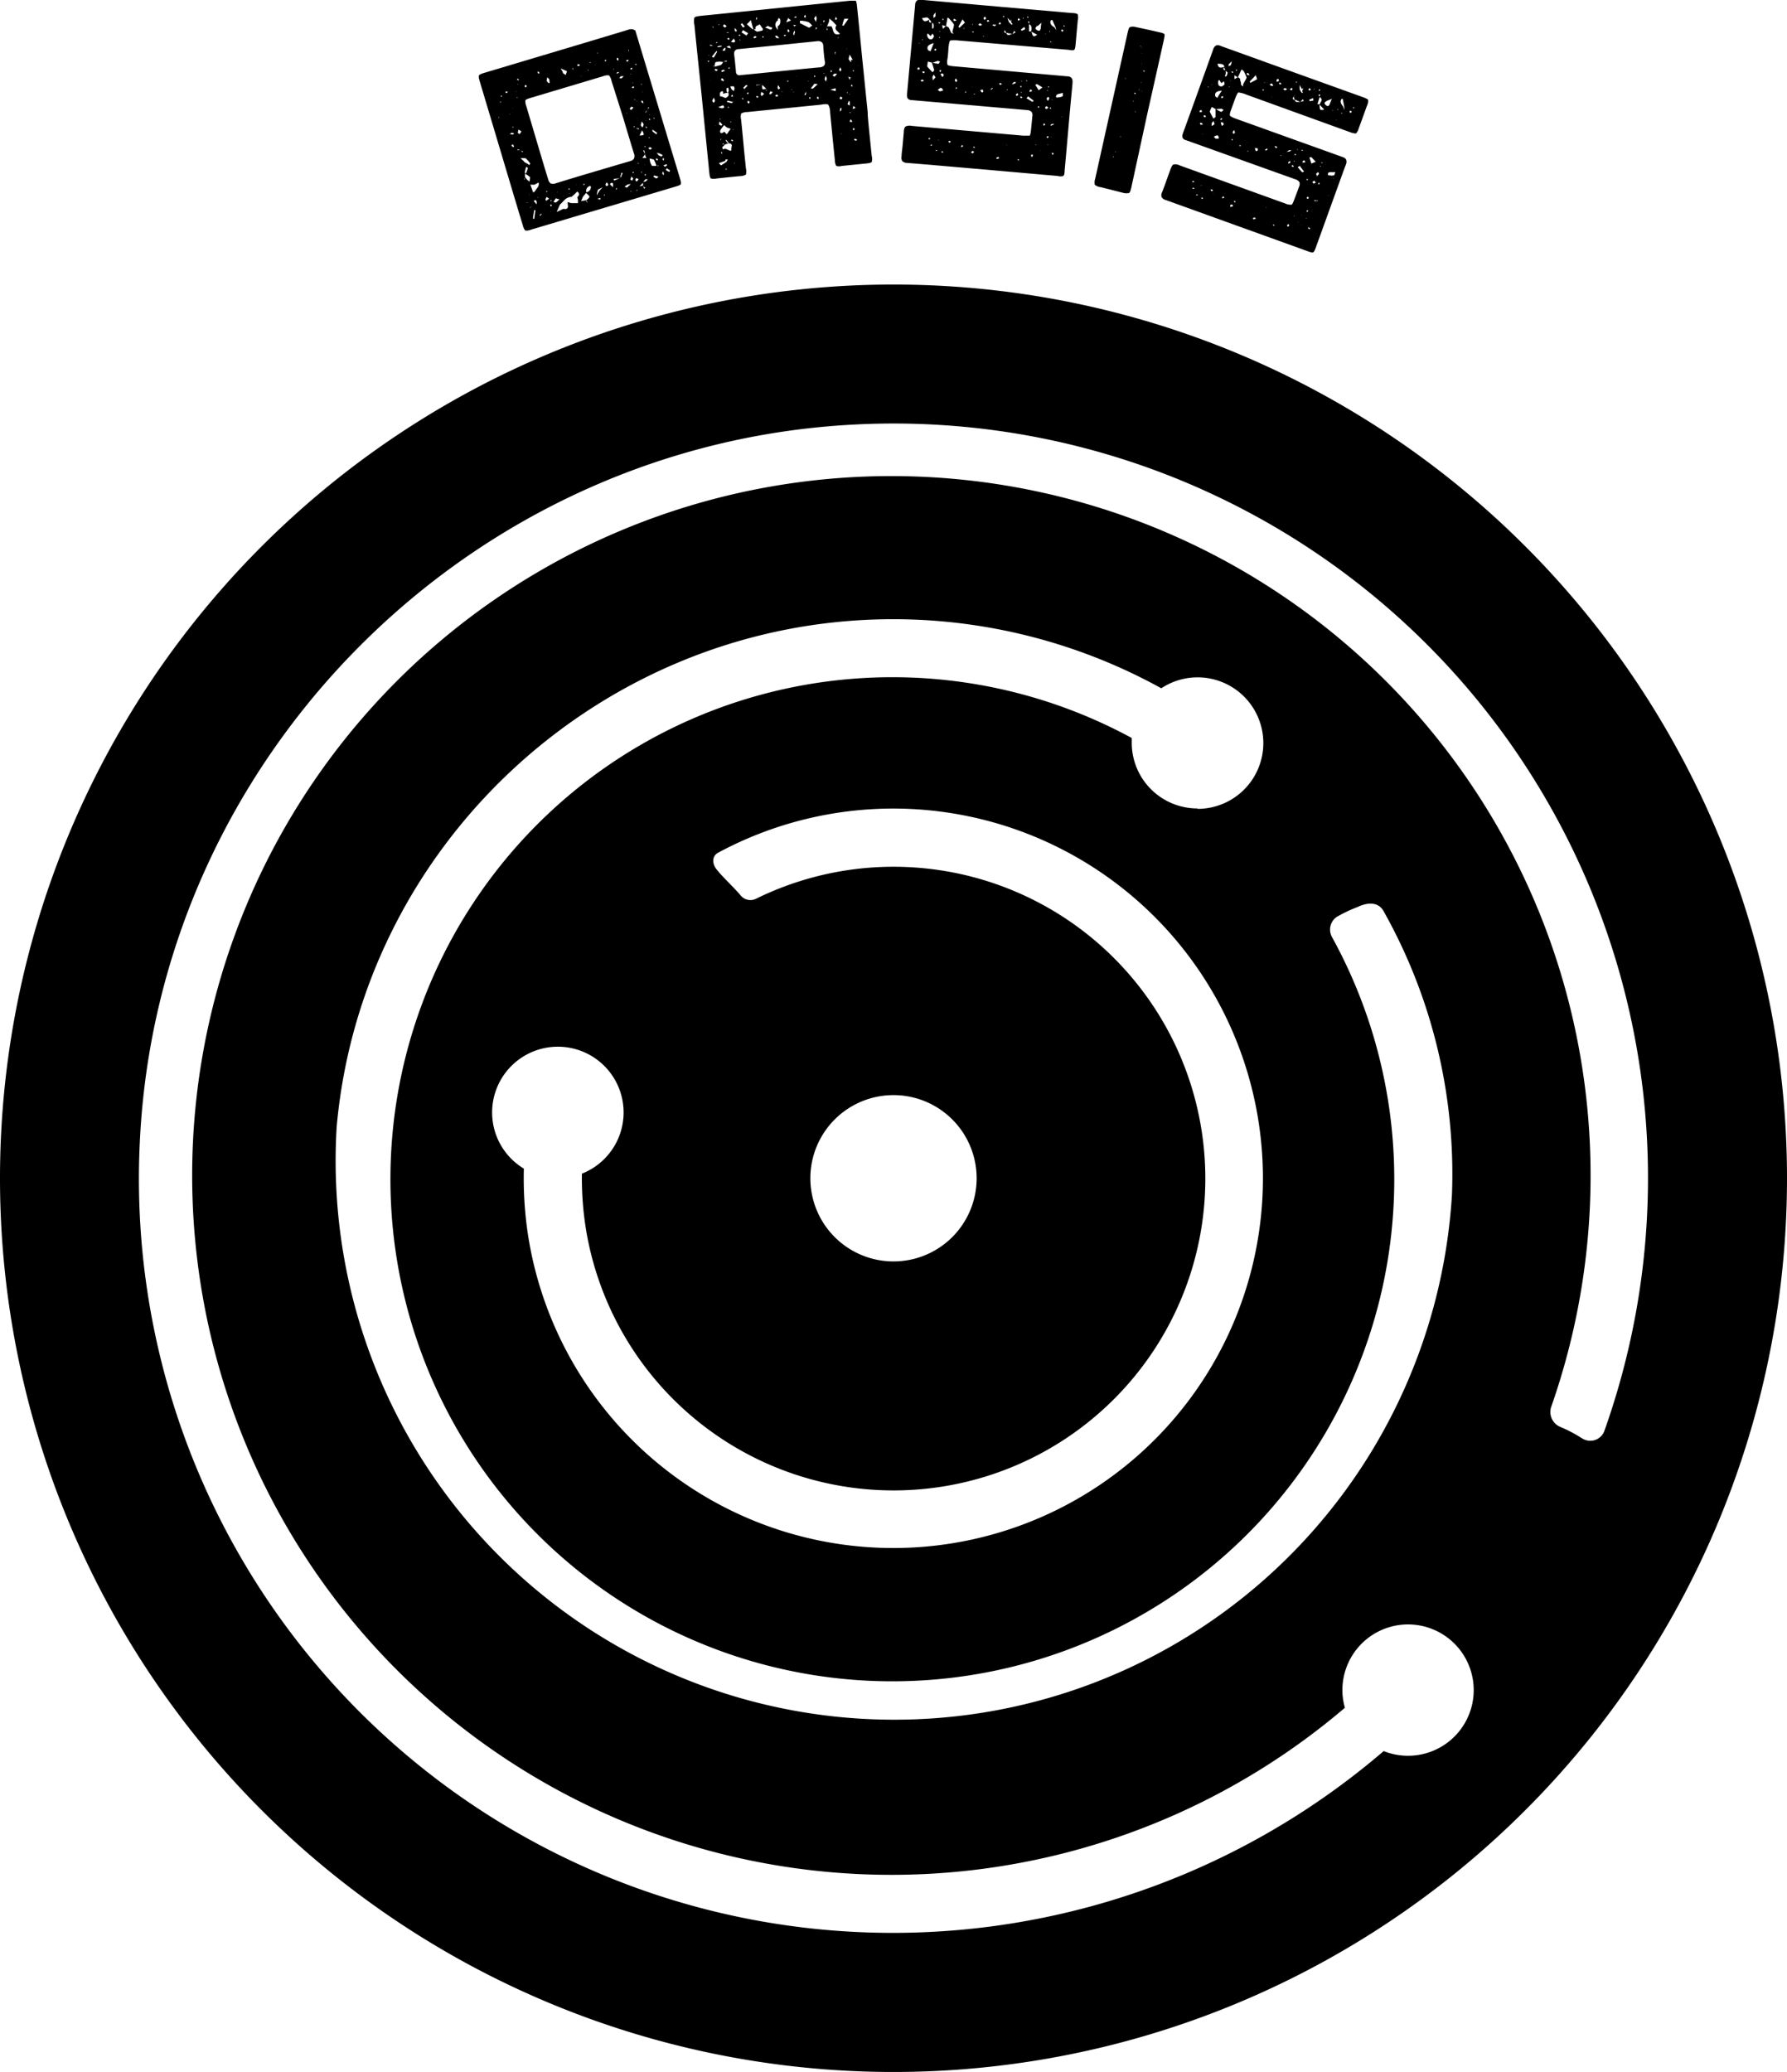 <svg xmlns="http://www.w3.org/2000/svg" viewBox="0 0 220.74 255.88"><title>Ресурс 3</title><g id="Слой_2" data-name="Слой 2"><g id="Layer_1" data-name="Layer 1"><path d="M78.6,4.17Q79.29,6.48,84,22.05q.17.57.09.69c0,.09-.25.18-.63.3L65.6,28.36a1.42,1.42,0,0,1-.72.11,1.53,1.53,0,0,1-.3-.66c-.25-.79-1.14-3.75-2.67-8.9l-2.64-8.83c-.13-.42-.16-.67-.11-.76s.27-.21.69-.33Q75.43,4.34,77.64,3.66a.88.88,0,0,1,.64,0l.2.11ZM60.67,10.63s0,0,0,0Zm.87,4.07,0-.07.14-.2-.06,0a1.11,1.11,0,0,0-.09.25Zm.24-2.1,0,0-.05,0,.06.07.11-.06,0-.06Zm.15-.8-.09.08.09.08.08-.07L62,11.81ZM61.85,10l0,0,.06,0,0,0,0,0Zm.65,1.32a.07.07,0,0,0-.06,0s0,0,0,.05.08.12.13.13l.17-.13-.19-.09ZM62.79,17l.06,0,0,0h0ZM63,14.06a.76.76,0,0,0-.13.13l0,0s0,0,0,0l.14-.11,0-.05A.17.17,0,0,1,63,14.06Zm.39,2.55.11-.14-.31-.08-.22.16.38.07Zm-.25-3.88.05,0,0,0Zm.07-2.39,0-.05,0,.1Zm.11,7.47-.15.18.25.2.07-.16v0Zm0-2.16s-.05,0,0,.06.05,0,.1.06a.33.33,0,0,0,0-.1Zm0-2.32v.05h.05Zm.39-2h.07l0-.06ZM64,9.69l-.16.14.2.08a.07.07,0,0,0,.06,0s0,0,0,0ZM63.82,12v.06h.11s0,0,0-.06Zm.1,6.55h.35l-.34-.11v.06A.18.18,0,0,0,63.92,18.57Zm.28-2c.08-.13.15-.24.21-.32L64.05,16c-.06.25-.09.38-.09.41A1.86,1.86,0,0,0,64.2,16.57ZM64,10.48v-.11l-.06,0ZM64.76,20l.65.38.09-.18a3.87,3.87,0,0,0-.56-.65,2.61,2.61,0,0,0-.64,0l.42.37Zm-.4-1.42a1.28,1.28,0,0,0,.18.22l.08-.1A1.32,1.32,0,0,1,64.36,18.59Zm.28,1.56,0,0,0-.13S64.69,20.09,64.64,20.15Zm.06,2h.13a.41.41,0,0,1,0-.12.37.37,0,0,0,0-.12.51.51,0,0,1,0,.11Zm.2-11.67a2,2,0,0,0-.11.22l.19.11.08-.21Zm.18,11.71.34.25.06-.55a3.76,3.76,0,0,0-.63-.44c0,.18,0,.33,0,.43a3.08,3.08,0,0,0,.22.26ZM74.51,9.41l-9,2.69c-.37.11-.57.21-.62.3a1.71,1.71,0,0,0,.12.7c1.63,5.49,2.52,8.5,2.69,9a1,1,0,0,0,.3.54.77.77,0,0,0,.64,0c2.88-.89,6-1.8,9.18-2.74a.73.73,0,0,0,.5-.33.86.86,0,0,0,0-.59c-.12-.35-.58-1.88-1.39-4.59L75.54,10a1.56,1.56,0,0,0-.31-.69A1.42,1.42,0,0,0,74.51,9.41ZM65,21.36q.14-.36.21-.63L65,20.6a4.66,4.66,0,0,0-.16.59.7.7,0,0,0,0,.2l.12,0Zm0,2.71,0,.05,0,0a.08.08,0,0,0,0,0,0,0,0,0,0,0,0h0Zm.14,1,0,0s0,0,0-.06H65l0,0,0,0Zm.08-1.76,0,0h0Zm.06,0,.24.24s0,0,0,0Zm.1.73,0-.07-.05.08a.09.09,0,0,0,.06,0v0l0,0Zm.3,1.43-.23.22.06,0,0,0Zm.29-1.76c0,.08.09-.09.41-.52a.76.76,0,0,0,.16-.65l-.53.27-.5,0q.25.66.36,1A.44.44,0,0,1,65.89,23.72Zm-.34-2.45h0a0,0,0,0,0,0,0v0s0,0,0,0h0Zm0-3.8,0,0h0Zm0,8v-.06Zm.52.49a0,0,0,0,0-.05,0c-.07,0-.11,0-.1,0a9.76,9.76,0,0,0-.16,1s0,0,.06.1L66,27c.07-.51.1-.77.1-.77Zm-.2-1.11s.08.09.32.4L66.3,25C66.24,24.66,66.11,24.63,65.92,24.86ZM66,8.11v0H66v0Zm.43.71a.73.73,0,0,0,0,.22l.18.06a1.64,1.64,0,0,0,0-.18A.6.6,0,0,0,66.42,8.82Zm0,15.59h.07s0,0,0-.06h-.06Zm.06-2s0,0,0,.06v.06a.37.37,0,0,0,0-.09Zm.28,4.22a1.94,1.94,0,0,0,.16-.26l-.25.15,0,.17C66.7,26.62,66.75,26.6,66.75,26.59Zm0-5.44-.08,0,0,0Zm.08,2.38h0a0,0,0,0,0,0,0c0-.06,0-.08,0,0h0Zm.07,1.62,0,0v0Zm.39,1.74,0,0a.05.05,0,0,1,0,0l0,0h0l0,0Zm.06-2.28s0,.06.08.1.09.05.1,0,.12-.07.28-.22l-.33-.21Zm.29-1-.14-.08a.71.71,0,0,0-.06.14l.11,0,0,0,0,0A0,0,0,0,1,67.62,23.57ZM67.52,10l.24.26.13,0a2.25,2.25,0,0,0-.06-.51l-.23-.2C67.55,9.8,67.52,10,67.52,10Zm.18,15.83h0Zm.37-.34a.43.43,0,0,0,.11-.16l-.2-.09q0,.2,0,.21a.09.09,0,0,0,.06,0S68.07,25.5,68.07,25.49Zm0-.63.08-.14-.14,0,0,.1v0Zm0,1.3a.43.43,0,0,1,0-.05l-.07.05h.06Zm.59-1.67a2.45,2.45,0,0,1-.16.24l-.14.21.3.08a4.37,4.37,0,0,0,.45-.4l-.2-.05A1.48,1.48,0,0,1,68.68,24.49Zm2.63-.12c.32-.29.31-.53,0-.71a5.46,5.46,0,0,1-.7.65,1.27,1.27,0,0,0-.81.34c-.07.06-.17.17-.31.32a3.73,3.73,0,0,1-.3.29s-.15.32-.4.92l.77-.37a.43.43,0,0,1,.2,0,.54.54,0,0,0,.19,0,.35.35,0,0,0,.23-.27s0-.23-.07-.58l.5.13.8,0c0-.07,0-.18,0-.34S71.31,24.44,71.31,24.37Zm-2.38-.72,0,0a.38.38,0,0,1-.11.08l0,.05ZM69,10.2l0,0,0-.06Zm.76-1.53-.5-.22.25.43c0,.1.07.14,0,.13l.37.25.16-.46,0,0,0,0Zm-.33-1,0,0,0,0Zm.17,16.5v.05l.06,0ZM70,6.81l0,0,0,0Zm.21,16.53.08.1.09-.09s0,0-.07-.1l-.09.07Zm.21.55-.11-.06s-.06,0,0,0,0,0,.06.09Zm.32-15.47h-.06a1.56,1.56,0,0,1,.1.24.37.37,0,0,0,0-.13A.37.37,0,0,0,70.78,8.42Zm0,.28h0l0,.05Zm.41,14a.23.23,0,0,1,0,.1l.05.05s0,0,0-.05l0,0-.06,0Zm.13.94,0,0h0Zm0,.69s0,0,0,0h0v0Zm.1-16.41-.1.17a.65.65,0,0,0,.23.07A.61.61,0,0,0,71.64,8Zm.16,17.39a0,0,0,0,0,0,0v0h0v0h0Zm.26-15.93s0,0,0-.06l-.08.07.07,0Zm.6,15.37c.27-.21.4-.36.41-.44s-.14-.23-.41-.48l-.37.43s-.1.21-.25.57l.6-.09Zm-.18-2-.11-.06-.07.1a.4.4,0,0,0,.12.07Zm.18,1a.66.66,0,0,0,.59-.69s0-.05-.07-.08-.07,0-.09,0A.63.63,0,0,0,72.45,23.81Zm.11,1.26.06-.05c-.06-.09-.12-.16-.15-.22s0,.08,0,.13A1.21,1.21,0,0,1,72.56,25.07Zm0-17.64,0,0v0Zm.1,1.29,0,0s0,0,0,.05h.07l0-.1h-.06Zm.28-1-.07.07,0,0L73,7.79ZM73,22.33h0v0Zm.57-14.27a.13.13,0,0,1,0-.06l0,0-.06,0Zm.12,16.11c.2-.35.33-.57.39-.65l.37-.39-.58.28A3,3,0,0,0,73.71,24.17Zm.07-17.66,0,.06.11,0,0-.05-.06,0Zm.4,18.14c0-.1,0-.16,0-.2a3,3,0,0,0-.38.1Zm.47-.45c.08-.11.11-.15.1-.12L74.6,24l0,0s0,0,0,0v0Zm.16.49,0,0,0,0-.09-.08,0,0Zm0-17.31-.11.12.1.08c.06,0,.08-.08.08-.09S74.91,7.45,74.85,7.38Zm0,1.38,0,0,0,0Zm.32,14s0-.09-.15-.23l-.14.15c0,.14,0,.22,0,.24s0,0,.09.05H75l.12-.11A.82.82,0,0,0,75.13,22.77Zm0,.72,0,0,0,0v.08ZM75.16,6.3l0,0v0Zm.56,16.81a2.22,2.22,0,0,0,0-.41c0-.1-.11-.14-.2-.11a.21.21,0,0,0-.16.2Zm.12-14.6-.09,0,.08.1A.83.83,0,0,0,75.84,8.51ZM76.56,22l-.78.11a1.73,1.73,0,0,1,.07.19Zm-.39,1.42a.67.67,0,0,0,.06-.17l-.14,0,0,.16S76.1,23.36,76.17,23.39Zm.09-14.5a.59.59,0,0,0-.13.14l.19,0,.19-.16ZM76.2,7.13c0,.17,0,.26,0,.28l.19.06a1.31,1.31,0,0,0,0-.26Zm.26,17,0,0h0Zm.6-14.72-.39,0s0,.05-.08.1a1.05,1.05,0,0,1-.08.13l.24.05Zm-.14,11.94-.18,0c0,.07,0,.18-.07.31s0,.25,0,.31Zm0-14.49,0,0,.1.06v0l0,0-.07,0ZM77,23.66v-.08h0v0Zm.44-.48.48-.45-.39.05-.38.27ZM77.48,8l-.12,0,0,0,0,0Zm-.09-.56,0,.16h.14a1.42,1.42,0,0,0,.14-.2H77.4Zm.06,6.45-.07.09h.07l0,0s0,0,0,0Zm.18-7.81h0v0Zm0,0c0-.05,0,0,0,.21l.09,0A1.42,1.42,0,0,1,77.64,6.11ZM77.85,21l0,0h0s0,0,0,.08ZM78,13.57l.26-.31-.3-.08s-.09.13-.19.3ZM78.18,22,78,21.8c-.08.23-.13.36-.13.38l.21.13.15-.26ZM78.1,8.38l-.13,0a1.3,1.3,0,0,0-.13.13l.19.08.11-.27Zm-.26,15.25.2.07-.17-.13,0,0h0Zm0-14.54c.07.07.1.09.09.09l0-.08-.06,0Zm.35,1.57-.15.17.2.07s0-.05.11-.16l-.15-.08Zm0-.45,0-.05-.07.1,0,.05A.47.47,0,0,1,78.2,10.21Zm.06,11a.29.29,0,0,0-.1.06l0,.06.07.06.08-.1Zm0-5.53.09,0c.05,0,.08,0,.09.05a.56.56,0,0,0-.1-.18Zm.08-3.45,0,.06.23.1a.35.35,0,0,0-.11-.07ZM78.43,8l0,0s0,0,0,0L78.65,8l-.09-.14-.12.11A0,0,0,0,1,78.43,8Zm.07,14.3a.15.15,0,0,0,.09.08.13.13,0,0,0,.12,0l.18-.25L78.62,22A.21.21,0,0,0,78.5,22.25Zm.44-6.43-.4-.05.36.18A.5.5,0,0,1,78.94,15.82Zm-.25,7.69.06-.11-.11,0,0,.12,0,0ZM78.63,8.92h.05l0,0Zm.08,3.55-.08,0s0,0,.05.05l0,0Zm.07,7.64v.05s0,0,.08.08a.46.46,0,0,1,.05-.1l-.09,0Zm0-5.44,0-.05h-.05Zm0,4.83,0,0,0,0ZM79,16.73q.45,0,.51-.09c0-.07,0-.25-.2-.54Zm.46,5.81L79,23l.43-.07a1.29,1.29,0,0,1,0-.2A.65.65,0,0,1,79.43,22.54Zm-.35-4.42,0,0,0,0,0,0Zm.07-7.76s0,0,0,.06l.09.05a.33.33,0,0,0,0-.1ZM79.28,15a2.83,2.83,0,0,0-.13.48,1.4,1.4,0,0,0,.22.26,1.46,1.46,0,0,0,.14-.38A1.88,1.88,0,0,0,79.28,15Zm-.1-3.21v0Zm.13,9.46-.11-.05c0,.06,0,.1,0,.12h.06Zm-.09-7.07,0,.05,0,0Zm.27-1.42a1.56,1.56,0,0,0-.12-.33l-.13,0c0,.13,0,.2,0,.21h0Zm-.21,3.33v0l0,.05Zm.14-4.74h-.08l0,.05Zm.26,7.7-.16.23-.17.22.27,0,.23,0a.28.28,0,0,0-.07-.11.67.67,0,0,0-.06-.12A2.23,2.23,0,0,1,79.68,19.06Zm-.2-5.69v0l0,0ZM79.67,19c0-.21-.08-.36-.1-.43h-.14a3.27,3.27,0,0,1,.21.4h0Zm-.11,4.31.16-.12L79.45,23C79.48,23.05,79.51,23.17,79.56,23.33Zm.28-1,.21-.17-.32,0a3.11,3.11,0,0,0-.27.33A2.46,2.46,0,0,0,79.84,22.37Zm-.19-4.28-.07.09c.11,0,.16.07.15.07s0-.12,0-.12Zm.07,3.47-.06.05-.06.05.1.08s0,0,.08-.07l0-.07Zm-.09-.67s0,0,0,0l0,0S79.62,20.88,79.63,20.89Zm.06-.51h-.06l0,.05Zm.06-6.4a2.7,2.7,0,0,0,.21-.33l-.12.13a.7.7,0,0,0-.13.15Zm.11,1.9.07-.08s0,0-.09-.1-.07.09-.06.1A.45.45,0,0,1,79.86,15.88Zm0-.94h-.07l0,.06Zm.19-1.4a1.86,1.86,0,0,0,.14-.21h-.13A1.94,1.94,0,0,0,80.05,13.54Zm.22,5,.28-.12-.25-.2-.21.14ZM80.12,17l.09.06a.46.46,0,0,1,.05-.1l-.11,0a0,0,0,0,0,0,0A0,0,0,0,0,80.12,17Zm.23-2.25-.14-.11-.06.11.08.08h0Zm-.19.41,0,.05,0-.05Zm.1-1-.05,0,0,.05.06,0Zm.27,6.33.56,0a6,6,0,0,0-.31-.77,2.23,2.23,0,0,0-.55-.14c.06.32.09.49.1.5A3.54,3.54,0,0,0,80.53,20.48ZM80.59,16l0,.22.48.37.11-.17-.13-.1Zm0,6.2c0-.07,0-.1,0-.09H80.6l0,.06Zm.5-.16.26-.21a5.17,5.17,0,0,0-.54-.16l-.11.14.32.21Zm-.23-7.35,0-.07-.08-.1-.06.1A.41.41,0,0,0,80.91,14.66Zm0,.72-.06,0h0s0,0,0,0h0l0,0h0s0,0,0,0h0l0-.05Zm0,3.84h0Zm.21.29-.06.16.17.14s0,0,.11-.15h0Zm.26,1a.49.49,0,0,1,0-.12l-.14.05-.14,0h.15Zm-.09-1.43a2.26,2.26,0,0,0,.47.22,1.22,1.22,0,0,0,.16-.18l-.43-.21-.33-.07A1.48,1.48,0,0,0,81.36,19.1ZM82,21.63a1,1,0,0,0,0-.2s0-.1-.12-.27a2.74,2.74,0,0,1-.08.28A.83.83,0,0,0,82,21.63Zm.08-2a.62.62,0,0,0-.17-.11,1,1,0,0,0-.07.18,1.07,1.07,0,0,0,.17.15C82,19.67,82,19.59,82,19.59Zm-.14.81.21.15a2.45,2.45,0,0,0,.28-.2l-.14-.11h0ZM82,21.61v0Zm.72-.38s0,0,0-.08l.05-.09-.41-.29-.12.22.21.14Z"/><path d="M107.68,19.26a1.37,1.37,0,0,1,0,.75q-.09.12-.69.18l-3,.3a1.29,1.29,0,0,1-.69,0,1.45,1.45,0,0,1-.17-.69q-.12-1.15-.3-2.94c-.16-1.69-.26-2.67-.29-3a1.81,1.81,0,0,0-.23-.93c-.09-.08-.4-.1-.92,0l-9.11.91a1.36,1.36,0,0,0-.73.19,1.59,1.59,0,0,0,0,.77c.07.7.17,1.71.29,3s.24,2.38.3,3a1.46,1.46,0,0,1,0,.76,1.43,1.43,0,0,1-.75.19l-1.42.14-1.42.15a1.45,1.45,0,0,1-.74,0c-.08-.06-.15-.29-.19-.69l-.94-9.46c-.49-4.79-.8-7.72-.9-8.8a1.81,1.81,0,0,1,0-.92c.07-.1.36-.17.87-.22l4.54-.46L105,.09c.39,0,.62,0,.69,0s.13.28.17.66c.18,1.73.4,3.94.66,6.61q.59,5.78.67,6.59C107.15,14.14,107.34,15.9,107.68,19.26Zm-20.4-11h0Zm.15-.7.06.11.12-.09-.09-.11-.09.07Zm.1-.75,0,.06h.06l0-.05,0,0Zm.19-1.31c0,.17,0,.23,0,.17a2.44,2.44,0,0,1,.38,0Zm0,4.49a.18.18,0,0,1,0-.08h-.06A.19.19,0,0,1,87.76,10Zm.14-5.69,0,0,0,0,0,0S87.89,4.34,87.9,4.32Zm.72,2-.05,0-.15.14L87.93,7l.22.13c.11-.16.25-.39.42-.7V6.31Zm-.28,6.09a2.79,2.79,0,0,0-.13-.34l-.2.4a1.43,1.43,0,0,0,.19.26A2.36,2.36,0,0,0,88.34,12.42Zm-.19-9.15L88,3.34c0,.05.09.08.09.07h0s0,0,0,0ZM88.07,5h0V5l.06,0V5Zm0,3.18h.2s-.06,0-.18-.08A.14.14,0,0,0,88.11,8.14Zm.22,2.48,0,0v0Zm1-3a2,2,0,0,0-.84,0c-.1,0-.16.23-.18.58.48-.13.75-.2.8-.23A1.11,1.11,0,0,0,89.35,7.6Zm-.63.94-.29-.11-.1.16.23.14A2.15,2.15,0,0,0,88.72,8.54Zm-.3,6.88v0l0,0,0,.06.05,0Zm.17-10.26a.43.43,0,0,0-.12.1l.12,0,.11-.08-.1-.07Zm.59.42a1.31,1.31,0,0,0-.39.06s-.07,0-.15.12h.19l.38-.07ZM88.76,19.8h0a.39.39,0,0,1,0,.13.5.5,0,0,1,0,.14c0-.14,0-.23,0-.28ZM89.31,13l-.36.14-.22.09a3.43,3.43,0,0,0,.39.14q.51,0,.21-.36ZM88.87,3l-.11,0,0,.11.1-.08,0,0V3Zm0,12-.06.36a.51.51,0,0,0,.29.15s0,0,.09-.06.06-.06,0-.06a.25.25,0,0,0,0-.06Zm0-1h0Zm.72-1.89c.39-.16.51-.39.35-.69l-.65.16a.35.35,0,0,0,0-.29c-.06-.06-.14,0-.25.05s-.12.25-.11.54a1.64,1.64,0,0,1,.38.1l.34.14,0,0ZM89.72,20a.56.56,0,0,0,.09-.14l.11-.14-.28-.05-.06.2-.79.28.28.27ZM89,14.66l-.11.05.09.08s0,0,0,0Zm0,2.64.1-.09-.1-.06s0,0,0,.05A.65.65,0,0,0,89,17.3Zm1.24-1.41a3.22,3.22,0,0,1-.46-.15,3.19,3.19,0,0,1-.33-.29,4.92,4.92,0,0,0-.46.62.35.35,0,0,0,0,.32c.09.08.21.06.37-.05s.15-.06.19,0,.18.24.25.2a.83.83,0,0,0,.18-.27A2.25,2.25,0,0,0,90.26,15.89Zm-.83-6a1.08,1.08,0,0,0-.22-.24l-.09.11-.06.08a2.27,2.27,0,0,0,.28.19L89.4,10l0-.07Zm-.24,8.9-.12,0,.15.26s0-.08,0-.14S89.19,18.81,89.19,18.77Zm0-9.89.4-.17-.22-.12a.61.61,0,0,0-.25.15l0,.07A.28.28,0,0,1,89.17,8.88Zm0-5.21a0,0,0,0,0,0,0v0Zm1.18,14.87a.63.63,0,0,1,0-.26A1.65,1.65,0,0,1,90.4,18c0-.2-.13-.3-.43-.3h0l-.4.14-.35.33s0,.11.08.29a.46.46,0,0,1,.52,0l.38.16Zm-.82-.7-.24-.16a.4.4,0,0,1-.06.11l.15,0Zm.12-12L89.39,6l-.16.26.34,0S89.6,6,89.63,5.8Zm-.39,7,.05.1,0,0ZM89.44,3c-.1.14-.15.21-.14.22l.25.19.22-.19A3.81,3.81,0,0,0,89.44,3Zm0,4.61.33,0a1.05,1.05,0,0,0,0-.13A2.28,2.28,0,0,0,89.4,7.6Zm0,12h.1a.16.16,0,0,1,.1,0h-.2ZM90,17.7c0-.09-.06-.15-.07-.16l-.22-.28-.07.07a1.36,1.36,0,0,0,.21.29,0,0,0,0,1,0,0Zm0-13.64,0,0V4l-.15,0-.14.06.15,0Zm-.26,16.87.06,0,0-.06H89.6l0,.07Zm0-15.14.25.12.31.06-.15-.3H90Zm.19,5.62.09-.19s0-.16-.07-.39l-.19.05a1.41,1.41,0,0,0,0,.39S89.77,11.34,89.85,11.41Zm.45,1.33.19-.14-.68-.17-.12.15.51.14Zm-.25-7.91A.68.68,0,0,0,90,4.66l-.18.13.17.12.06,0S90.05,4.84,90.05,4.83Zm-.22,8.43.08.08.07-.1-.11-.05s0,0,0,0A0,0,0,0,0,89.83,13.26ZM90,8.5a.46.46,0,0,0,.16-.1.46.46,0,0,1-.07-.07s0-.05,0-.05a.79.79,0,0,0-.12.14l0,0Zm.2,6.51s0,0,.07.1l.08-.09L90.21,15l0,0h0Zm.15-3.16s0,0-.06.06a.22.22,0,0,1-.07.07l0,0ZM90.2,3l0,0V2.94Zm0,12.9,0,0s0,0,0,0Zm.6-5.24.16,0-.32,0-.43,0,0-.08,0,.06a2.51,2.51,0,0,0,.16.4l.27.21a1.15,1.15,0,0,0,.09-.36,2.67,2.67,0,0,0-.09-.26Zm-.36,1.05-.16.18.26.05A2.25,2.25,0,0,0,90.48,11.67Zm.19-6.95a1.73,1.73,0,0,1-.17.21,1.07,1.07,0,0,1-.17.21l.32.06c.16,0,.22-.12.18-.22l-.08-.13Zm-.29,13.87s0,0,.05,0l-.07-.07S90.37,18.59,90.38,18.59Zm.2-1.2,0-.05s0-.05,0-.06l-.15-.09-.08.13.16.07Zm.06-13,0,0,0,0a.64.64,0,0,1,.06.1l.07.11C90.66,4.62,90.65,4.54,90.64,4.43Zm0,11.62a.37.37,0,0,1,0-.1l0,0h0s0,0-.08.07l0,0Zm0-4.1s0,0,0,0a.19.19,0,0,0-.08,0ZM93.31,9.1q6.84-.69,7.91-.78a.9.9,0,0,0,.57-.21.62.62,0,0,0,.09-.57q-.12-.8-.18-1.8c0-.5-.28-.71-.79-.65l-4.78.49-4.84.48c-.45,0-.66.27-.6.7s.12,1.06.22,2.09a.42.42,0,0,0,.54.43ZM90.75,3.46l0,.32a.85.85,0,0,0,.22.15L91,3.7h0Zm0,16.72s0,0,0-.07l-.07,0s0,0,0,.06Zm.56-15.91s0,0-.08.1a.5.5,0,0,0,.16.07l.09-.11Zm.15.7,0-.06-.11,0,0,.06Zm.21-2.11L91.5,3l.27.4L92,3.28Zm-.14,10h0Zm.89-8.76-.64-.38L91.6,4l.61.39Zm-.65,8.19.07-.1-.09-.08c-.06,0-.08,0-.07.1ZM91.94,11l.2-.2a1,1,0,0,1,.23-.21l-.19-.1a4,4,0,0,0-.37.36Zm-.06.4v0l0,0Zm.87-8.92-.25.27L92.25,3l.69.6.12,0C92.92,3.16,92.82,2.76,92.75,2.49Zm-.27,9-.11-.08-.12.16.14.08Zm0,1.33a1.47,1.47,0,0,1,.14-.21l-.21-.16a.9.9,0,0,0-.1.18Zm1-8.24-.21-.12a1.71,1.71,0,0,1-.23.15l.17.14h0Zm.76-1-.4-.57a.94.94,0,0,1-.18.11l-.2.09a.33.33,0,0,0-.12.4H93.1a1.52,1.52,0,0,0,.4.31,3.69,3.69,0,0,0,.72-.16s0,0,0-.09A.25.25,0,0,0,94.23,3.66Zm-.73,8.5.2-.08-.16-.14-.17.06.12.15Zm0-9.77s0-.08,0-.21a.89.89,0,0,0-.11.19v.19a1.59,1.59,0,0,0,.13-.16Zm-.09,8.25.66-.08-.34,0-.35,0Zm.07-8.47s0,0,0,0h0S93.49,2.18,93.49,2.17Zm.68,9.69.23-.18-.34-.24-.08.25A.22.22,0,0,0,94.17,11.86Zm0-1.28a1,1,0,0,0,0,.46c0,.11.19.1.47,0Zm.16-5.93c0-.06-.06-.09-.07-.09l-.11.05.05.06,0,.07.06,0Zm.2,8.11V12.7l0,0Zm.4-9.51-.42.24.72.28a1.52,1.52,0,0,0,.19-.26A4.5,4.5,0,0,1,94.91,3.25Zm-.26,8h.07L94.61,11C94.63,11.12,94.64,11.19,94.65,11.25Zm.11-7.32-.05,0a.07.07,0,0,1,0,.06l.06,0A.28.28,0,0,0,94.76,3.93Zm0-1.28s0,0,0,0h.15l-.09,0Zm.4,9.11s.12-.12.28-.29l-.29-.11a1.8,1.8,0,0,0-.15.31l.08.06.07,0ZM96,4.43a.78.78,0,0,0-.26,0,1.3,1.3,0,0,0,.18.28l.34,0L96,4.42Zm-.13,7.51s.11,0,.27-.1a.86.86,0,0,0-.18-.17l-.21.13Zm.28-9.46a.64.64,0,0,0-.32.84s.09.14.25.39a1.78,1.78,0,0,1,0-.22,1.09,1.09,0,0,1,0-.25c.27-.15.37-.45.28-.88l-.17-.15a1.73,1.73,0,0,0-.12.25S96.14,2.48,96.15,2.48Zm0,8.58.21-.15s-.09-.17-.22-.41a2.94,2.94,0,0,0-.1.32h0Zm0-7.83h0s0,0,0,0Zm.44,8.15.05-.05a.29.29,0,0,1-.08-.08l0,.05,0,0Zm.28-7.07-.06.05,0,0c.06.07.11.11.14.11a.65.65,0,0,0,.16-.16Zm.52-2.12-.24.48,0,.06.06,0,.48-.19c0-.06-.13-.13-.23-.23l-.06-.07,0,0S97.42,2.21,97.4,2.19Zm0,1.39-.14.21a1.2,1.2,0,0,0,.15.2c.09-.09.14-.14.13-.15h0Zm-.14,6.54.1-.07.09-.07-.07,0-.08-.06A1.85,1.85,0,0,0,97.24,10.12Zm.51,1,.08-.08,0-.05-.08.08Zm.11-7.38a.09.09,0,0,1,0,0l0,0,0,.05h0ZM98,11.43a.31.31,0,0,0,.05-.09l-.06,0,0,0a.08.08,0,0,1,0,.05Zm0-7.35a1.55,1.55,0,0,0,0,.23l.12,0c0-.19.08-.29.09-.31l-.06-.23A2.53,2.53,0,0,0,98,4.08Zm.09-1-.06,0a.17.17,0,0,0,0,.05q.06.13.12.12l.19-.16ZM98.35,2l-.29.14.3.05Zm0,7.45.05,0,0,0,0-.05,0,0Zm.37,2.54h0v0Zm.09-9.42,0,.28c.13.07.51.27,1.14.58l.38-.28a2.81,2.81,0,0,0-.46-.42,4.32,4.32,0,0,0-.84-.17Zm0,.9,0,0,0,0Zm.61-1.6a1.14,1.14,0,0,0-.1.19.74.74,0,0,0,.12.13c.08-.08.12-.13.11-.14A.91.91,0,0,0,99.45,1.82Zm.09,9.89c0-.07.06-.19.1-.34l-.11,0c0,.05-.07.15-.13.31ZM99.79,10a.17.17,0,0,0,0,.05.06.06,0,0,0,0,0s.06,0,.05,0l0-.06h-.06Zm.19,2.2.12,0a.2.2,0,0,0,0-.07V12l-.18,0,.06.1Zm.42-1.25a7.76,7.76,0,0,0,.6-.55,3.15,3.15,0,0,0-.39-.06l-.46.57Zm-.07-9.18v0l0,0Zm.17,10.18.09,0-.11,0Zm.29-10a1.93,1.93,0,0,0-.22.34,4.54,4.54,0,0,0,.24.43c0-.22.07-.36.07-.41S100.85,2.14,100.79,1.92Zm-.2,7.58,0,0s0,0,.06,0l.08-.16-.14-.06,0,.15Zm.18-6.13c0,.15-.06.27-.07.35l0,0,0-.07.23-.21-.08-.07Zm.18-.59-.12,0s0,0,0,0h0s0,0,0,0h0l0,0h0s0,0,0,0h0v0h0l.11-.1Zm.12,9.45a2.05,2.05,0,0,1,.08-.2c-.14-.12-.19-.17-.16-.13l-.1.16,0,0Zm.25-.73,0,0v0s0,0,0,0ZM101.44,3l-.09.07.1,0,0-.05Zm.26-.32,0,.06.07,0,.11-.16-.14-.09ZM101.8,9l-.06.05.09.09,0,0s0,0,0-.05Zm.06.8.18.27a3.28,3.28,0,0,0,.09-.4L102,9.35C101.89,9.65,101.86,9.82,101.86,9.83Zm.29-6.51q0,.27-.06.42l.13,0C102.2,3.63,102.18,3.5,102.15,3.32Zm.3-1a3.47,3.47,0,0,1-.06.43l-.23.53.27,0,.27,0h0a2,2,0,0,1,.15.32A1.45,1.45,0,0,0,103,4c.14.25.38.31.71.2l.07,0,0,0h0a6.09,6.09,0,0,0-.45-.44.46.46,0,0,1,0-.62l-.44-.47,0,0Zm-.13,9.6.07,0-.09,0a0,0,0,0,0,0,0Zm.33-3.23c-.05.12-.07.2-.08.22s0,0,.05,0l.06,0c.06-.05.1-.09.1-.14S102.75,8.78,102.65,8.69Zm.58,2.59a2.26,2.26,0,0,0,0-.35l-.5.13-.14.06h0Zm-.47.44,0-.05,0,0,0,.06Zm0-8.4v0h0Zm0,1.78,0-.07Zm.34,4.41s.12-.14.3-.38l-.35,0-.22.22Zm.05-2.73h0Zm.1-.32h-.13c0,.14,0,.25,0,.33A2.57,2.57,0,0,0,103.22,6.46Zm0-4.36a1.8,1.8,0,0,0-.09.27c0,.08,0,.11.07.1l.17-.08Zm0,10.63,0,0v.06Zm.35-8.1-.12,0,0,.11s0,0,.06,0A.58.58,0,0,1,103.51,4.63Zm.34,4a1.35,1.35,0,0,0-.16-.28c-.09.21-.13.32-.13.32a.86.86,0,0,0,.17.18Zm0,3.67.13-.19-.24-.17-.11.23,0,.07Zm0,1.33s0-.14,0-.26l-.06,0h-.06a1,1,0,0,0-.06.26,1.29,1.29,0,0,0,0,.19l.1-.13Zm-.08.16h0Zm0-5.69h0Zm.08,8.47,0-.05s-.06,0-.06,0v.05Zm0-9.28,0,0h-.06Zm.26-4.07c.09-.13.3-.42.6-.87l-.5,0a4.26,4.26,0,0,0-.26.84l.08,0,.06,0Zm0,2h0l0,0Zm.12,5h0v0Zm.27-3.85a1.21,1.21,0,0,0,0-.2.8.8,0,0,0,0-.22h0a.9.9,0,0,0,0,.22v0Zm0,5.12.14.06-.05-.14Zm.06-5.13,0,0h0Zm.07-3.21,0,.07a.07.07,0,0,1,0-.05.08.08,0,0,0,0,0l0,0Zm.24,9.9c0-.26,0-.42,0-.48l-.11-.08c-.07.18-.13.31-.16.4h0l.11.08.07.05Zm.2-3.39-.38-.17a2.37,2.37,0,0,0,.18.37H105A.5.5,0,0,0,105,9.64Zm-.36,1.93s0,0,.14.11,0,0,0-.06l-.09,0Zm.54-4.18c-.11-.16-.23-.38-.38-.64-.09.33-.14.52-.14.55l.25.37.12-.13C105.05,7.48,105.1,7.44,105.15,7.39Zm-.25,6.55s0,0,0-.08l-.23.09Zm-.12,1.52,0,0h0Zm0,3.25,0,0,0-.05Zm.21-3.65s0,0,.09,0l0-.06a1.93,1.93,0,0,0-.19-.26,1.37,1.37,0,0,0-.1.23A.2.2,0,0,0,105,15.06Zm.13-4.44a.93.93,0,0,0-.09-.17l-.11.11.11.16Zm.09-1.8.1-.05-.07-.1-.12.06.07.09Zm-.08,4.65.37-.13-.13-.13-.15-.12Zm.11,2.32-.1.19.13.13a1.52,1.52,0,0,0,.11-.16Zm.25,1.6s.08,0,.21-.11l-.26-.14a.61.61,0,0,0-.14.12ZM106,8.18a0,0,0,0,1,0,0s0,0,0,0h-.06v.05Z"/><path d="M132.48,10.23c0,.28-.17,1.74-.4,4.41-.3,3.43-.49,5.58-.57,6.43,0,.38-.08.6-.16.66a1.29,1.29,0,0,1-.71,0q-16.2-1.43-18.59-1.61a.89.89,0,0,1-.6-.23.86.86,0,0,1-.08-.62c0-.38.09-.86.14-1.46.07-.79.11-1.27.13-1.45,0-.41.11-.65.21-.73a1.22,1.22,0,0,1,.78-.08l13.74,1.2c.45,0,.72,0,.8,0s.15-.32.19-.75c.11-1.08.16-1.6.15-1.57a.81.81,0,0,0-.08-.61.88.88,0,0,0-.6-.23l-13.67-1.18-.53-.05c-.43,0-.63-.23-.59-.72q.61-6.73,1-11a.77.77,0,0,1,.21-.56.75.75,0,0,1,.58-.1l9.41.83,9.18.8c.41,0,.65.09.71.17a1.54,1.54,0,0,1,0,.74c-.14,1.57-.23,2.54-.26,2.91s-.09.65-.17.72-.31.08-.72,0L118.39,5a4.36,4.36,0,0,0-1,0c-.11.07-.18.41-.24,1,0,0,0,.41-.11,1.27a1.37,1.37,0,0,0,0,.73q.09.12.72.18L130.42,9.3l1.35.12C132.3,9.42,132.54,9.69,132.48,10.23Zm-19.18,0s0,0,0,0Zm.1-1.6.25-.14-.18-.2-.16.17Zm.13-3.34c0,.05,0,.08,0,.09s.05,0,.06-.05l0,0Zm.3,4.79.31-.09a1,1,0,0,0-.18-.16s-.08,0-.22.08l0,.08A.21.21,0,0,1,113.83,10.06Zm.08,1.6,0,0v0ZM114,4.94s0,0,0-.05l-.12,0,0,.06H114A.1.1,0,0,0,114,4.94Zm-.09-2.69c.09.26.23.38.39.37a.87.87,0,0,0,.49-.22.38.38,0,0,0-.4-.24C114,2.22,113.86,2.24,113.93,2.25Zm.17,6.8a.73.73,0,0,0,.17-.13q-.18-.13-.18-.12l-.17.1Zm.15-7.64h0Zm.12,9.73h0Zm.6-6.69-.17-.16-.17-.16-.1.14c.06.41.23.61.51.59.13,0,.25-.14.36-.38a2,2,0,0,0-.18-.33Zm-.33,3.15a3.43,3.43,0,0,0-.08.62s.25.29.66.71l.2-.25c0-.08-.12-.4-.29-.95l-.36-.09Zm.7-2.27c-.7.19-.91.49-.65.9a1.63,1.63,0,0,1,.27.11C115.12,5.89,115.25,5.55,115.34,5.33Zm-.63,11.86h.21l0-.12a.85.85,0,0,0-.21,0Zm.12-14.79c-.13.31,0,.43.23.36C115,2.61,114.88,2.49,114.83,2.4Zm0,4.74v0l0,0ZM115.06,18l.1-.13H115s0,0-.08.09L115,18ZM115,4.45a0,0,0,0,1,0,0h0Zm.14-1.67c0,.18,0,.3,0,.35s0,.16,0,.42l.17-.1a.85.85,0,0,0,0-.47S115.26,2.88,115.11,2.78Zm.12,7.11a.88.88,0,0,1,.14-.15l.16-.18-.22-.36-.16.3S115.18,9.65,115.23,9.89Zm.67-2a1.87,1.87,0,0,0,.19-.28,1.76,1.76,0,0,0-.29-.09l-.64.23Zm-.62-5.94a1,1,0,0,0,0,.26,1.47,1.47,0,0,0,.24-.18,3.38,3.38,0,0,0,0-.5C115.37,1.78,115.28,1.92,115.28,1.93Zm.11,4.14a1.56,1.56,0,0,0,.06.18.71.71,0,0,0,.2-.12L115.57,6l-.17.1Zm.17-3.56a.1.1,0,0,0,0,.06l0,0s0,0,0-.06h0Zm.1,16.13s0,0,.07-.09l-.11-.06-.07.1Zm.41-7.38a2.76,2.76,0,0,0,.41-.1l-.11-.23-.2-.12a3.66,3.66,0,0,0-.37.28l.26.17Zm-.2,6.06h.06l0-.06h-.06ZM116,2.73l-.1.08.15.1.12-.1L116,2.73Zm.2,5.91-.17.08.1.2.15-.2,0,0S116.18,8.64,116.17,8.64Zm-.08-4,0-.06H116l0,.09s0,0,0,0Zm0-.67a.13.13,0,0,0,0-.06.18.18,0,0,1,0-.06l-.09,0Zm0,14,0,0v0Zm.05-8.81.24.36a2,2,0,0,0,.18-.24.4.4,0,0,0-.2-.22Zm.27,9.7.07-.13-.15-.06-.09.1.13.08Zm.38-15.62-.44-.14h0l.09.47.18-.18A1.11,1.11,0,0,1,116.8,3.27Zm-.32-.9-.12,0,.08.16.09-.08,0-.11Zm.64-.15c-.07,0-.12,0-.13.14s-.07.37-.15.9l.15.06.16.07v0a3.52,3.52,0,0,1,.17.34,2.17,2.17,0,0,0,.16.36l.28.13a.4.4,0,0,1-.06-.13l-.08-.14c.12-.41.17-.64.18-.69a.43.43,0,0,0,0-.25,8,8,0,0,0-.55-.65C117.2,2.25,117.15,2.22,117.12,2.22Zm.14,15.43.18-.1-.16-.14a.6.6,0,0,0-.16.11l.12.13Zm-.1-14.28v0S117.17,3.37,117.16,3.37Zm.17,7,0,0,0,0Zm.23,7.56.06,0-.09,0Zm.31-15.58a.14.14,0,0,0-.11.14c0,.07,0,.11.14.13l.25-.07Zm.06,7.65a1.1,1.1,0,0,0,.17.17.72.72,0,0,0,.13-.21l-.2-.26A2.78,2.78,0,0,0,117.93,10Zm.15,1,.1-.05a.9.9,0,0,1,0-.12l-.13,0A.57.57,0,0,0,118.08,11Zm.79-8.58-.49.9.11.15.69-.65Zm-.08,15.77.16-.1a1.4,1.4,0,0,1-.12-.18l-.14.2,0,.05S118.78,18.16,118.79,18.15Zm.26-14.61.06,0,0-.06H119a.28.28,0,0,1,0,.06Zm.22,7.91a.2.2,0,0,0,.07-.1l-.11-.08c0,.07,0,.11-.06.11Zm.07-9.12h0v0Zm.12.73a0,0,0,0,0,0,0h0l0,0s0,0,0-.05Zm.62,15.88.23-.15a1.46,1.46,0,0,0-.16-.17l-.22.13A.86.86,0,0,0,120.08,18.94Zm0-8.22,0-.06-.05,0h0l0,0,0,0h0v0h0v0Zm.19-6.79c-.07-.05-.11-.08-.12-.07l-.09.08.11.07h0Zm-.15-1a.47.47,0,0,1-.06.1s0,.06.06,0l.09-.06A.24.24,0,0,0,120.17,3Zm.26,15.35,0-.14-.17-.06a.11.11,0,0,0,0,.05l0,.06,0,0Zm-.1-6.63h.12v-.08h-.13A.28.28,0,0,1,120.33,11.68Zm.29-8.07h0v0h0Zm.49-.73-.25.17.2.15.29-.09Zm.39,8.41-.11-.23-.17.08-.12,0,.18.27.1.05Zm0-6.77.05,0V4.42h-.08l0,0A.24.24,0,0,0,121.46,4.52Zm.19-2.46-.17.19a1.67,1.67,0,0,0,.1.24,1.47,1.47,0,0,1,.24-.18Zm.2,17.83,0,0v0Zm.2-17.41-.17.09a1.5,1.5,0,0,0,.1.15l.22-.08-.13-.16ZM121.94,4V4l0,.06Zm.49,7.09a1.1,1.1,0,0,0,.21-.18l0,0a.46.46,0,0,1-.07-.07l-.19.19ZM122.74,3a1.06,1.06,0,0,1-.17.1,1.41,1.41,0,0,0,.3.14l.21-.19-.31,0Zm-.07,15.12,0,0,0,0Zm.49,1.52.29-.12-.16-.15-.24.14a1.16,1.16,0,0,0,.11.14Zm.42-9.15.19-.13-.2-.11-.18.07.16.15Zm-.19-7.63s0,0,0,.09,0,.08,0,.08l.26-.07a1.75,1.75,0,0,0-.12-.23Zm.57-.9-.1.09.14.08a.54.54,0,0,1,.06-.11Zm0,9.91h0l0,0Zm.15-8.14c-.13.23-.06.34.2.34Zm.1-.3,0,0h0c0,.09,0,.18,0,.26l0-.07Zm.2,14.52,0,0a.54.54,0,0,0-.08-.08l0,.05,0,0ZM124.3,4.06c.07.21.18.3.33.26a1.22,1.22,0,0,0,.21-.06.53.53,0,0,1,.22-.07Zm.09,7.06h.1v-.06a.2.2,0,0,0-.12,0Zm.45-8.5-.39-.42a3.69,3.69,0,0,0,.18.52,2.5,2.5,0,0,0,.36.34l.07-.05,0-.06a1.1,1.1,0,0,0-.15-.17c0-.17,0-.3.05-.41l-.08.11Zm-.18,15.82,0,0,0,0Zm.7-8.11.16-.2-.29,0-.25.28ZM125.45,4l-.09-.1-.09-.08c-.08.17-.15.3-.2.4l.19-.12Zm.32,7.71s0-.08-.1-.21c-.12.11-.19.18-.19.2l.09.16.19-.13Zm.09,8.12,0-.13-.1-.05-.08.11Zm0-17.55c-.08,0-.13,0-.13.12s0,.13.1.14A.69.69,0,0,0,126,2.4Zm.24,8.32s0,0-.1.1l.14.09a.67.67,0,0,0,.06-.12Zm0,1.52s.06,0,.21-.06l-.18-.15a.17.17,0,0,0-.08,0l0,0,0,.16Zm.15-.7-.1-.06a.41.41,0,0,0-.06.1l0,0,0,0v0Zm.28-8.09a1.88,1.88,0,0,0-.24.18l-.19.15.1.14a2.76,2.76,0,0,0,.44-.2ZM126.16,10a.23.23,0,0,0,0,.07h.07s0,0,0-.06Zm.26-7.82a.28.28,0,0,0-.07.11l.05,0,0,.05.06-.11v0Zm.23,17.24s0,0,0,0l-.07,0A.1.1,0,0,0,126.65,19.38Zm.13-9.4s0,0,.12,0a.27.27,0,0,1-.05-.11l-.12.05A.32.32,0,0,0,126.78,10Zm.72,2.58.2-.15-.71-.55a.76.76,0,0,1-.11.14l-.08.1C127.18,12.36,127.41,12.51,127.5,12.56ZM127,2.06s-.05,0-.13,0l.08.16.1-.07Zm0,18.26h0l0,0Zm.14-17.38c0-.06,0-.15,0-.28l-.18,0a.36.36,0,0,0,.09.12Zm.22.94.06-.25c0-.13,0-.21,0-.25s-.08-.32-.31-.39q0,.58,0,.9Zm0,7.16a.42.42,0,0,0-.19.16s0,0,0,.09a.23.23,0,0,0,.06.07l.27-.13Zm.11,8.36a1.64,1.64,0,0,0,.14-.21.67.67,0,0,0-.15-.14l-.12.18h0Zm-.06-15.49c.08.32.16.5.25.55s.24,0,.46-.17Zm.34-1h0l0,0Zm.13,15h.1a.18.18,0,0,0,0-.06h-.07A.31.31,0,0,0,127.91,17.93Zm0-7.43c.32.49.46.72.44.67a4.15,4.15,0,0,1,.46-.35l-.69-.42Zm.24-7.29c-.19.18-.25.3-.2.38a.6.6,0,0,0,.44.23c.08,0,.15-.1.21-.35,0-.06,0-.27.07-.64A5.42,5.42,0,0,0,128.2,3.21Zm-.15,16.49,0,0,0,0,0,0,0,0v0Zm.28-6.36.15-.11-.11-.1q-.09.07-.09.09Zm.21,5.28h.06l0-.06h-.05A.28.28,0,0,1,128.54,18.62Zm.31-15.84,0-.09,0,.05,0,.06A.26.26,0,0,1,128.85,2.78Zm0,14.88,0,0s0,0,0-.05l0-.06Zm.07-2.25s0,0,.12.14a2.25,2.25,0,0,1,.16-.16l-.16-.15A.88.88,0,0,0,128.87,15.41Zm.12,2.13,0,0,0,0Zm.06,1.32,0,0h0l0,0,0,0Zm.24-2.87-.2,0h.11Zm-.12-1.38,0,0v.09Zm.12-1.5a1,1,0,0,0-.16.18.18.18,0,0,0,.14.19s.1,0,.25-.16l-.13-.13Zm-.16-8.95v.06h.06V4.15Zm.13,15.9-.06,0v0Zm.23-8.09a2.24,2.24,0,0,0-.19.24l.18.28a3.9,3.9,0,0,0,.18-.35Zm-.19,4.93a1.31,1.31,0,0,1,.1.19,2.12,2.12,0,0,0,.16-.16l0-.05-.06-.05Zm.19,1a.17.17,0,0,0,0-.05l-.06,0a.06.06,0,0,0,0,0l0,.05A.19.19,0,0,0,129.49,17.89Zm0-6.72-.11,0,0,.06.11,0Zm0-.47h0l0,0a.42.42,0,0,0,.05.12l.1-.08-.08-.07Zm.24-6.88-.09.08s.08.07.1.07l0,0,0,0v0Zm0,9.62.14,0-.06-.17a.26.26,0,0,1-.12.06Zm.08-10.87c-.1.29,0,.56.47.81a3.08,3.08,0,0,0,.23.37,2.3,2.3,0,0,1-.09-.36L130,2.48l-.07,0-.08,0Zm0,12.22,0,0h0Zm0-9.61,0-.06-.06,0a.89.89,0,0,1,0,.11v0H130Zm0,10.24a1.12,1.12,0,0,0,0,.13l.41-.17,0,0,0-.06-.24,0Zm.14-3.14v0l-.05,0,0,0A.2.2,0,0,0,130.07,12.28Zm0,4.62,0,0-.07,0a.06.06,0,0,0,0,.05Zm.07,2.23c.05,0,.11-.09.2-.16l-.2-.09a.07.07,0,0,0-.06,0,.13.13,0,0,0,0,.07Zm.07-4.85s0,0,0,0h0Zm.1-10,.1-.06c-.05,0-.08-.07-.09-.07s-.05,0,0,0A.42.42,0,0,0,130.3,4.26Zm.23,6.44a.05.05,0,0,0,0,0S130.53,10.71,130.53,10.7Zm.89,1.17a3.14,3.14,0,0,0,0-.41h0v0l-.58.15a.38.38,0,0,0-.24.2.21.21,0,0,0,0,.14c0,.07.06.1.07.09l.5-.07Zm-.07-8.24s-.06,0-.15.12l.08.08.08.1.15-.18Zm0,10.84,0-.05-.09,0,0,0Zm.09-2.17,0-.06,0,0Zm0-.84h0v0Zm.12-8.35-.06.09.09.1a.46.46,0,0,0,.07-.11Z"/><path d="M143.75,5c-.13.58-.79,3.55-2,8.93l-2,9.21c-.09.4-.18.63-.26.68a1.43,1.43,0,0,1-.73,0L136,23.12a1.54,1.54,0,0,1-.76-.29,1.45,1.45,0,0,1,.05-.78l4-18c.09-.42.18-.65.27-.7a1.31,1.31,0,0,1,.77,0c.73.15,1.69.36,2.86.63.38.08.6.16.65.25S143.83,4.57,143.75,5Zm-6.24,14.44.09-.07a.28.28,0,0,0-.09-.08h0s0,0,0,0Zm.32-.63V18.7s0,0-.05,0l0,.08h.06Zm.44-7.2,0-.06,0,.06Zm.13,4.13-.14.05,0,0Zm0,1.19.09-.06-.09-.06s-.06,0,0,0Zm.09,2.2,0,0h0Zm.49-9.4.07,0L139,9.58h0A.41.41,0,0,0,139,9.68Zm.53-1.33h0s0,0,0,0l0,0,0,0a.11.11,0,0,0,0,.05v0Zm.19,9.54,0,0v0Zm.3-5.4.07-.09-.05,0-.07.1Zm.15-.92.16-.05a.48.48,0,0,1-.08-.11l-.13,0Zm.1,2.24.06,0-.15-.17Zm.34-2.68,0,0v0h0Zm.17-.16h-.06l-.07.19.06-.1Zm.12-5.34-.05,0,.1.1,0-.08Zm.07,6-.06,0,.05,0Zm0-1.52a.22.22,0,0,1,0,.09l.05,0s0,0,0-.06h-.06ZM141.05,6s0,0,0,0l0,0L141,5.81s0,0,0,.09Zm0,5.32s0,0,0-.06,0,0-.09,0l0,0h.05Zm0-3.47L141,7.9h.06a.06.06,0,0,0,0,0S141.07,7.83,141.07,7.82Zm0-1.24v0h0V6.56h-.05Zm.23,2.23.07,0s0,0,.06,0l-.06-.12-.12,0,0,.08Zm.48-2.59,0,0h.09v0a0,0,0,0,1,0,0h-.06Zm.09,3.48v0l0,0Z"/><path d="M166.25,20.34c-.11.25-.61,1.64-1.52,4.16l-2.19,6.06q-.19.54-.33.6c-.08.05-.32,0-.69-.14L144,24.7a.79.79,0,0,1-.52-.38.84.84,0,0,1,.08-.61q.21-.53.51-1.38l.49-1.36c.14-.39.27-.61.4-.66a1.23,1.23,0,0,1,.77.12l13,4.69a1.62,1.62,0,0,0,.79.16c.1,0,.22-.27.37-.68.38-1,.57-1.5.55-1.48a.83.83,0,0,0,.08-.61.88.88,0,0,0-.52-.37L147,17.49l-.5-.18c-.42-.1-.54-.38-.38-.84q2.31-6.36,3.74-10.37a.81.81,0,0,1,.35-.48.76.76,0,0,1,.59.06l8.88,3.2L168.36,12c.39.14.6.26.64.34a1.43,1.43,0,0,1-.15.73c-.53,1.48-.87,2.4-1,2.75a1.54,1.54,0,0,1-.35.66c-.09,0-.32,0-.71-.15L154,11.7a3.66,3.66,0,0,0-1-.28c-.12,0-.28.35-.49.93l-.44,1.2c-.14.39-.19.63-.14.72s.25.21.65.36l11.92,4.28,1.27.46C166.28,19.5,166.44,19.83,166.25,20.34Zm-18.82,3,.13-.1-.18-.07-.11.08.15.08Zm-.14-.84.21,0v-.13l-.21,0Zm.43-7.11s0,0,0,0Zm.12,8.76s0,0,.09-.07-.09-.08-.1-.08l-.09.07Zm.1-7.19-.05,0,0,0Zm.28-3.09.28-.07-.12-.23-.2.11A1.21,1.21,0,0,0,148.22,13.88Zm.05,1.52h.31a1,1,0,0,0-.13-.21.61.61,0,0,0-.22,0,.34.34,0,0,0,0,.09A.93.93,0,0,1,148.27,15.4Zm.11,7.54h.06a.13.13,0,0,1,0-.06h-.06Zm.13,1.65.1-.1-.14-.1-.1.07.1.12Zm-.08-.93,0-.06v0Zm.08-7.08a.62.62,0,0,1,.16,0l.14.05h0a2.75,2.75,0,0,1-.28-.09Zm.27-2.09a1,1,0,0,0,.21-.08c-.1-.12-.15-.17-.15-.16s-.07,0-.19.05A1.41,1.41,0,0,0,148.78,14.49Zm.42-3.8c0,.06,0,.09,0,.1a.15.15,0,0,0,.08,0l0-.06Zm.48,2.53a3.39,3.39,0,0,0-.24.59s.17.34.45.85l.26-.19c0-.09,0-.42,0-1l-.33-.18Zm-.05,10.39s.07,0,.21-.05l-.13-.17s-.07,0-.18.06l.09.15Zm.12-13.11,0-.05-.1-.07,0,0,0,0Zm-.08,5.09a.61.61,0,0,1,.16-.11l.2-.13-.12-.4-.22.24A2,2,0,0,0,149.67,15.59Zm.19,8.35h.06l-.07-.06Zm.27-6.81h.41a1.76,1.76,0,0,1,0-.25l-.16-.17a3.07,3.07,0,0,0-.44.17l.21.24ZM150,12.82v0l0,0Zm1-1.61c-.72,0-1,.24-.87.7l.24.18C150.58,11.7,150.79,11.4,150.94,11.21Zm-.11,2.6a3.07,3.07,0,0,0,.25-.23,1.17,1.17,0,0,0-.26-.15l-.67.05C150.52,13.67,150.74,13.78,150.83,13.81Zm-.47-5.94c0,.27.12.43.29.47a1,1,0,0,0,.53-.09.39.39,0,0,0-.33-.34C150.46,7.86,150.29,7.85,150.36,7.87Zm.45,2.4-.13-.2a1.27,1.27,0,0,0-.12-.2l-.13.11c-.06.41,0,.65.34.7.13,0,.27-.07.44-.28a1.76,1.76,0,0,0-.09-.36Zm.08,4.36a.46.46,0,0,0-.18,0,1.51,1.51,0,0,0,0,.22l.2-.14a.15.15,0,0,0,0-.06S150.9,14.62,150.89,14.63Zm-.16.52.14.41a2.17,2.17,0,0,0,.23-.19.38.38,0,0,0-.13-.26A1,1,0,0,0,150.73,15.15Zm.07-3.21a.69.69,0,0,0,0,.19l.22-.06,0-.2-.2.05Zm0-1.67a0,0,0,0,1,0,0l0,0Zm.08-3.13h0Zm.1,17.35.18-.06a2.07,2.07,0,0,0-.08-.2l-.18.15a.15.15,0,0,0,0,.06S151,24.49,151,24.49Zm.2-16.24c-.2.26-.15.4.14.41C151.26,8.48,151.22,8.35,151.19,8.25Zm.17.44c0,.18,0,.29,0,.34s0,.16-.11.42c.13,0,.19,0,.19-.06a.89.89,0,0,0,.15-.45S151.49,8.83,151.36,8.69Zm.22,7.89,0-.06,0,0Zm.17-8.67a1,1,0,0,0-.05.26,1.2,1.2,0,0,0,.28-.12,2.17,2.17,0,0,0,.13-.48Zm.09,2.84v-.07h-.06a.46.46,0,0,0,0,.1h0Zm0-2.21,0,.05,0,0s0,0,0,0,0,0,0,0Zm.16,17a1.35,1.35,0,0,0,.27-.09,1.44,1.44,0,0,0-.12-.2l-.24.07A.94.94,0,0,0,152,25.58Zm0-15.48s0,0,0-.06a.35.35,0,0,1,0-.06H152Zm.17-1.25-.12.06c.07.08.11.13.13.13l.13-.06-.13-.12Zm-.07,8.51.11,0v-.13l-.13,0A.65.65,0,0,0,152.14,17.36Zm.11-1s0,.09.12.22c.12-.1.18-.16.17-.17a1.15,1.15,0,0,0-.12-.31Zm.28,8.7.09-.12-.15-.11-.05.05,0,.05,0,0Zm.35-15.47-.4-.25v0c0,.21,0,.37,0,.47a1.19,1.19,0,0,0,.22-.13Zm-.08-.95h-.13c0,.07,0,.13,0,.16l.11-.05V8.65Zm.65,0c-.07,0-.12,0-.16.1s-.16.35-.38.83l.14.1.13.11h0c0,.08,0,.2.07.37s0,.29.06.38l.24.2a.41.41,0,0,1,0-.14l0-.15c.21-.37.33-.58.35-.63a.4.4,0,0,0,.07-.24,7.74,7.74,0,0,0-.36-.77Q153.5,8.66,153.45,8.66Zm-.28,9.48.09-.08-.09-.11-.08.1Zm0-8.35h0l0-.06ZM153.5,27l0,0,0,0Zm.65-18a.13.13,0,0,0-.14.1c0,.07,0,.12.09.17h.27Zm0,8.68,0-.05-.05,0h0s0,0,0,0l0,0h0Zm-.06,1,.11,0,0-.06-.13,0Zm1-9.36-.71.74.06.18.84-.45S155.23,9.58,155.11,9.26Zm-.35,16.16,0,0,0,0Zm.08,1.6.31-.05-.12-.18-.26.08.06.16ZM155,10.43l.07,0v-.07h0a.18.18,0,0,0,0,.05Zm.38,8.12-.05-.25-.18,0H155c.06.18.1.28.11.31l.08.07Zm.14-8.48,0,0h0l0,.05,0,0Zm.07-.74,0,0v0Zm.53,1.8c0-.07-.07-.1-.09-.09l-.11.05.09.1h0Zm.11-1-.08.09s0,.06,0,0l.11,0A.35.35,0,0,0,156.21,10.15Zm.09,8.48.25-.13s0,0,0-.06a.35.35,0,0,1-.05-.08l-.24.13Zm.14,7.06,0,0a.42.42,0,0,0,0-.1l-.05.05,0,0Zm0-14.79h0v0h0Zm.11,15.37-.05,0,0,0Zm.55-15.95-.28.1a2.12,2.12,0,0,0,.15.2l.3,0ZM157.06,12l.06,0v-.06l0,0h0v0A.17.17,0,0,1,157.06,12Zm.34,15.9a1,1,0,0,0,0-.12l-.08-.07a.59.59,0,0,1-.11.08Zm.19-9.61.21-.08-.16-.15a.59.59,0,0,0-.2,0l.12.18Zm0,1.42,0,0v0Zm.09-8v-.06l0,0Zm.22-2a1.07,1.07,0,0,0-.21.15l0,.26A1.55,1.55,0,0,1,158,10C157.94,9.85,157.91,9.76,157.87,9.66Zm.28.51-.18,0q0,.18.06.18l.22,0-.08-.19Zm0,9,.1,0,0-.06a.32.32,0,0,0-.11,0Zm.07,8.57,0,0h-.08Zm.15,1h0l0,0Zm.28-17.88-.19.06a1.46,1.46,0,0,0,.25.21L159,11l-.28-.13Zm.64,7.79.21-.15-.3,0-.31.21Zm-.25,9.32a1.66,1.66,0,0,0,.18-.17s0-.07-.1-.18l-.17.14v0Zm.3-7.91s0-.08,0-.23a1,1,0,0,0-.24.15l0,.17.21-.08Zm0-9.16s0,0,0,.09,0,.08,0,.08h.27c0-.19,0-.27,0-.25Zm.18,17.49.06,0,0,0,0,0,0,0v0Zm.07-7.84.22,0-.13-.19h-.13v.16Zm.18-8.64c-.18.19-.15.31.11.38C159.84,12,159.8,11.92,159.79,11.87Zm.15,8-.09-.08-.07.08v0l0,0h0Zm0-8.25,0,0s0,0,0,0l-.11.24.06-.06Zm-.1,15s0,0,.06,0h0a.35.35,0,0,0,0-.06l-.07,0A.25.25,0,0,0,159.86,26.61ZM160,19l-.11.07a.54.54,0,0,0,.11.12.39.39,0,0,0,.08-.1Zm-.06-6.75c0,.22.1.34.26.34l.22,0a.89.89,0,0,1,.22,0C160.3,12.46,160.07,12.35,159.92,12.28Zm.21-2.14s0,0-.11,0l.12.12.08-.1Zm.08,8.32a.35.35,0,0,0,0,.07h.08v-.07Zm.63,2.85.23-.09c-.31-.39-.49-.63-.54-.71a.56.56,0,0,1-.15.1s-.09.06-.1.08Zm-.55,6.13h.06v-.07h0ZM160.81,11c-.12-.23-.21-.4-.27-.5,0,.34,0,.52,0,.54a2.74,2.74,0,0,0,.27.43l.07,0,.07,0-.1-.2c.06-.16.12-.28.15-.39l-.11.09Zm-.19,18-.05,0v0Zm.43-16.53-.05-.11-.07-.1-.3.33.22-.07Zm-.32,15.32h.05a.16.16,0,0,0,0-.06l0,0A.12.12,0,0,1,160.73,27.8Zm.07-9.16h.12c0-.07,0-.11,0-.12l-.13,0Zm0,7.93,0,.06s0,0,.05-.05l0,0Zm.33-6.75a.35.35,0,0,0-.22.1s0,0,0,.1,0,.08.05.08l.28-.05ZM161,26.51l.05,0-.06,0Zm.4.47a.09.09,0,0,0,0-.05l-.05,0,0,0,0,.05S161.34,27,161.4,27Zm0-4.7.18-.07-.08-.12-.12.05S161.43,22.19,161.44,22.28Zm0,2.13a.64.64,0,0,1,.08.17l.2-.11-.12-.19Zm0,1.56a.68.68,0,0,1,0,.21.71.71,0,0,0,.2-.12s0,0,0,0,0-.06,0-.06A.59.59,0,0,0,161.46,26Zm.23-.88-.19,0,.05,0h.14Zm0,3.25.23-.11-.17-.14h-.06a.17.17,0,0,0-.06.06A.8.8,0,0,1,161.7,28.34Zm.18-17.42a.12.12,0,0,0-.16.09.12.12,0,0,0,.07.16l.21-.06Zm.4,1.19-.28.12-.22.09.07.17a3,3,0,0,0,.46-.08Zm-.47,7.33.25.77a4.38,4.38,0,0,1,.54-.23c-.31-.33-.5-.53-.56-.58Zm.12,4.28a.14.14,0,0,1,0-.06l0,.09Zm.28,2.44,0,0c-.05-.05-.06-.07-.06-.05a.11.11,0,0,0,0,.05A.08.08,0,0,1,162.21,26.16Zm.22-3.85-.21.12a.2.2,0,0,0,.1.23,1,1,0,0,0,.28-.09l-.1-.16Zm0-11.35a.73.73,0,0,0-.09.09l0,0,0,.05.09-.09h0Zm0,13.74a.51.51,0,0,1,0,.13l.44,0,0,0s0,0,0-.06l-.24,0Zm.16-.61,0,0v0Zm.31-2.84-.26.19.11.32a2.67,2.67,0,0,0,.26-.3ZM163,12.9a2,2,0,0,1,.11-.23l.12-.22A.35.35,0,0,0,163,12c-.11.37-.2.66-.26.85Zm-.15,9.85H163l0-.17-.13,0A1.16,1.16,0,0,1,162.83,22.75ZM163,11.94c0-.06.05-.15.08-.27h-.18a.37.37,0,0,0,0,.15Zm.06-.9-.14,0,0,.17.12,0ZM163,23.67l0,0h0Zm0-10.74q0,.51.09.6c.07.07.23.05.49,0Zm.16,7.56h-.11v.06l.11,0Zm.15-.45h-.06a.43.43,0,0,0,0,.13l.11-.05-.06-.09Zm.09,1.66v0s0,0,0,0l-.06,0Zm.18-9.65h0l0,0Zm.33.4c-.23.13-.32.23-.29.32a.59.59,0,0,0,.36.33c.08,0,.18,0,.29-.28,0-.05.11-.26.24-.61Zm.9,9.2s.05-.14.14-.39a0,0,0,0,1,0,0h-.63a.33.33,0,0,0-.28.13s0,.07,0,.14,0,.11,0,.11l.5.05Zm-.71,2.51.05-.05h-.09s0,0,0,0A0,0,0,0,0,164.1,24.16Zm.15-3.87a0,0,0,0,0,0,.05Zm.4-8.09a.58.58,0,0,1,0-.1l0,.05-.05,0Zm-.08,1.41v.06h.06v-.06Zm.17,8.47V22l-.05,0Zm.21-.82h0Zm.15-6.46,0-.05,0,0s0,0-.05.09h.06Zm.2-1.35-.1.06a.45.45,0,0,0,.07.09h0l0,0v0A.65.65,0,0,1,165.3,13.45Zm.39-1.18q-.25.38.24.9a3.48,3.48,0,0,0,.13.42,3.45,3.45,0,0,1,0-.37c-.09-.45-.15-.78-.19-1h-.17Zm0,1.74.11,0-.06-.09s-.05,0-.06,0A.58.58,0,0,0,165.67,14Zm1.17-.34s-.06,0-.17.08l.06.09c0,.06,0,.09.05.12l.19-.14A.83.83,0,0,0,166.84,13.67Zm.37-.45-.09.08.06.11.1-.09A.51.51,0,0,1,167.21,13.22Z"/><path d="M110.37,35.14A110.37,110.37,0,1,0,220.74,145.51,110.37,110.37,0,0,0,110.37,35.14Zm85,142.46a16.06,16.06,0,0,0-2.63-1.38,2,2,0,0,1-1.12-2.5,86.37,86.37,0,1,0-25.49,37.18,7.94,7.94,0,0,1-.31-2.19,8.11,8.11,0,1,1,5.1,7.54A93.12,93.12,0,0,1,17.27,141.06c2.23-47.7,40.94-86.42,88.65-88.65a93.18,93.18,0,0,1,92.25,124.33A1.85,1.85,0,0,1,195.39,177.6ZM60.79,137.39a8.12,8.12,0,1,1,11.09,7.55,39.65,39.65,0,0,0,.56,7.22A38.51,38.51,0,1,0,93.37,111a1.55,1.55,0,0,1-1.88-.42c-1.11-1.29-2.14-2.16-3-3.25-.51-.66-.57-1.55.17-2a45.66,45.66,0,1,1-23.45,47.1,46.62,46.62,0,0,1-.5-8.11A8.09,8.09,0,0,1,60.79,137.39Zm39.31,8.12a10.27,10.27,0,1,1,10.27,10.27A10.27,10.27,0,0,1,100.1,145.51Zm47.82-45.67a8.11,8.11,0,0,1-8.12-8.11c0-.2,0-.4,0-.59a62,62,0,1,0,24.74,24.59,1.9,1.9,0,0,1,.57-2.49,17.46,17.46,0,0,1,2.59-1.23c1.21-.58,2.54-.67,3.2.5a66.22,66.22,0,0,1,8.45,35.09,69,69,0,1,1-137.76-8.47c3.11-34.53,32-61.59,66.66-62.63A68.57,68.57,0,0,1,143.45,85a8.12,8.12,0,1,1,4.47,14.89Z"/></g></g></svg>